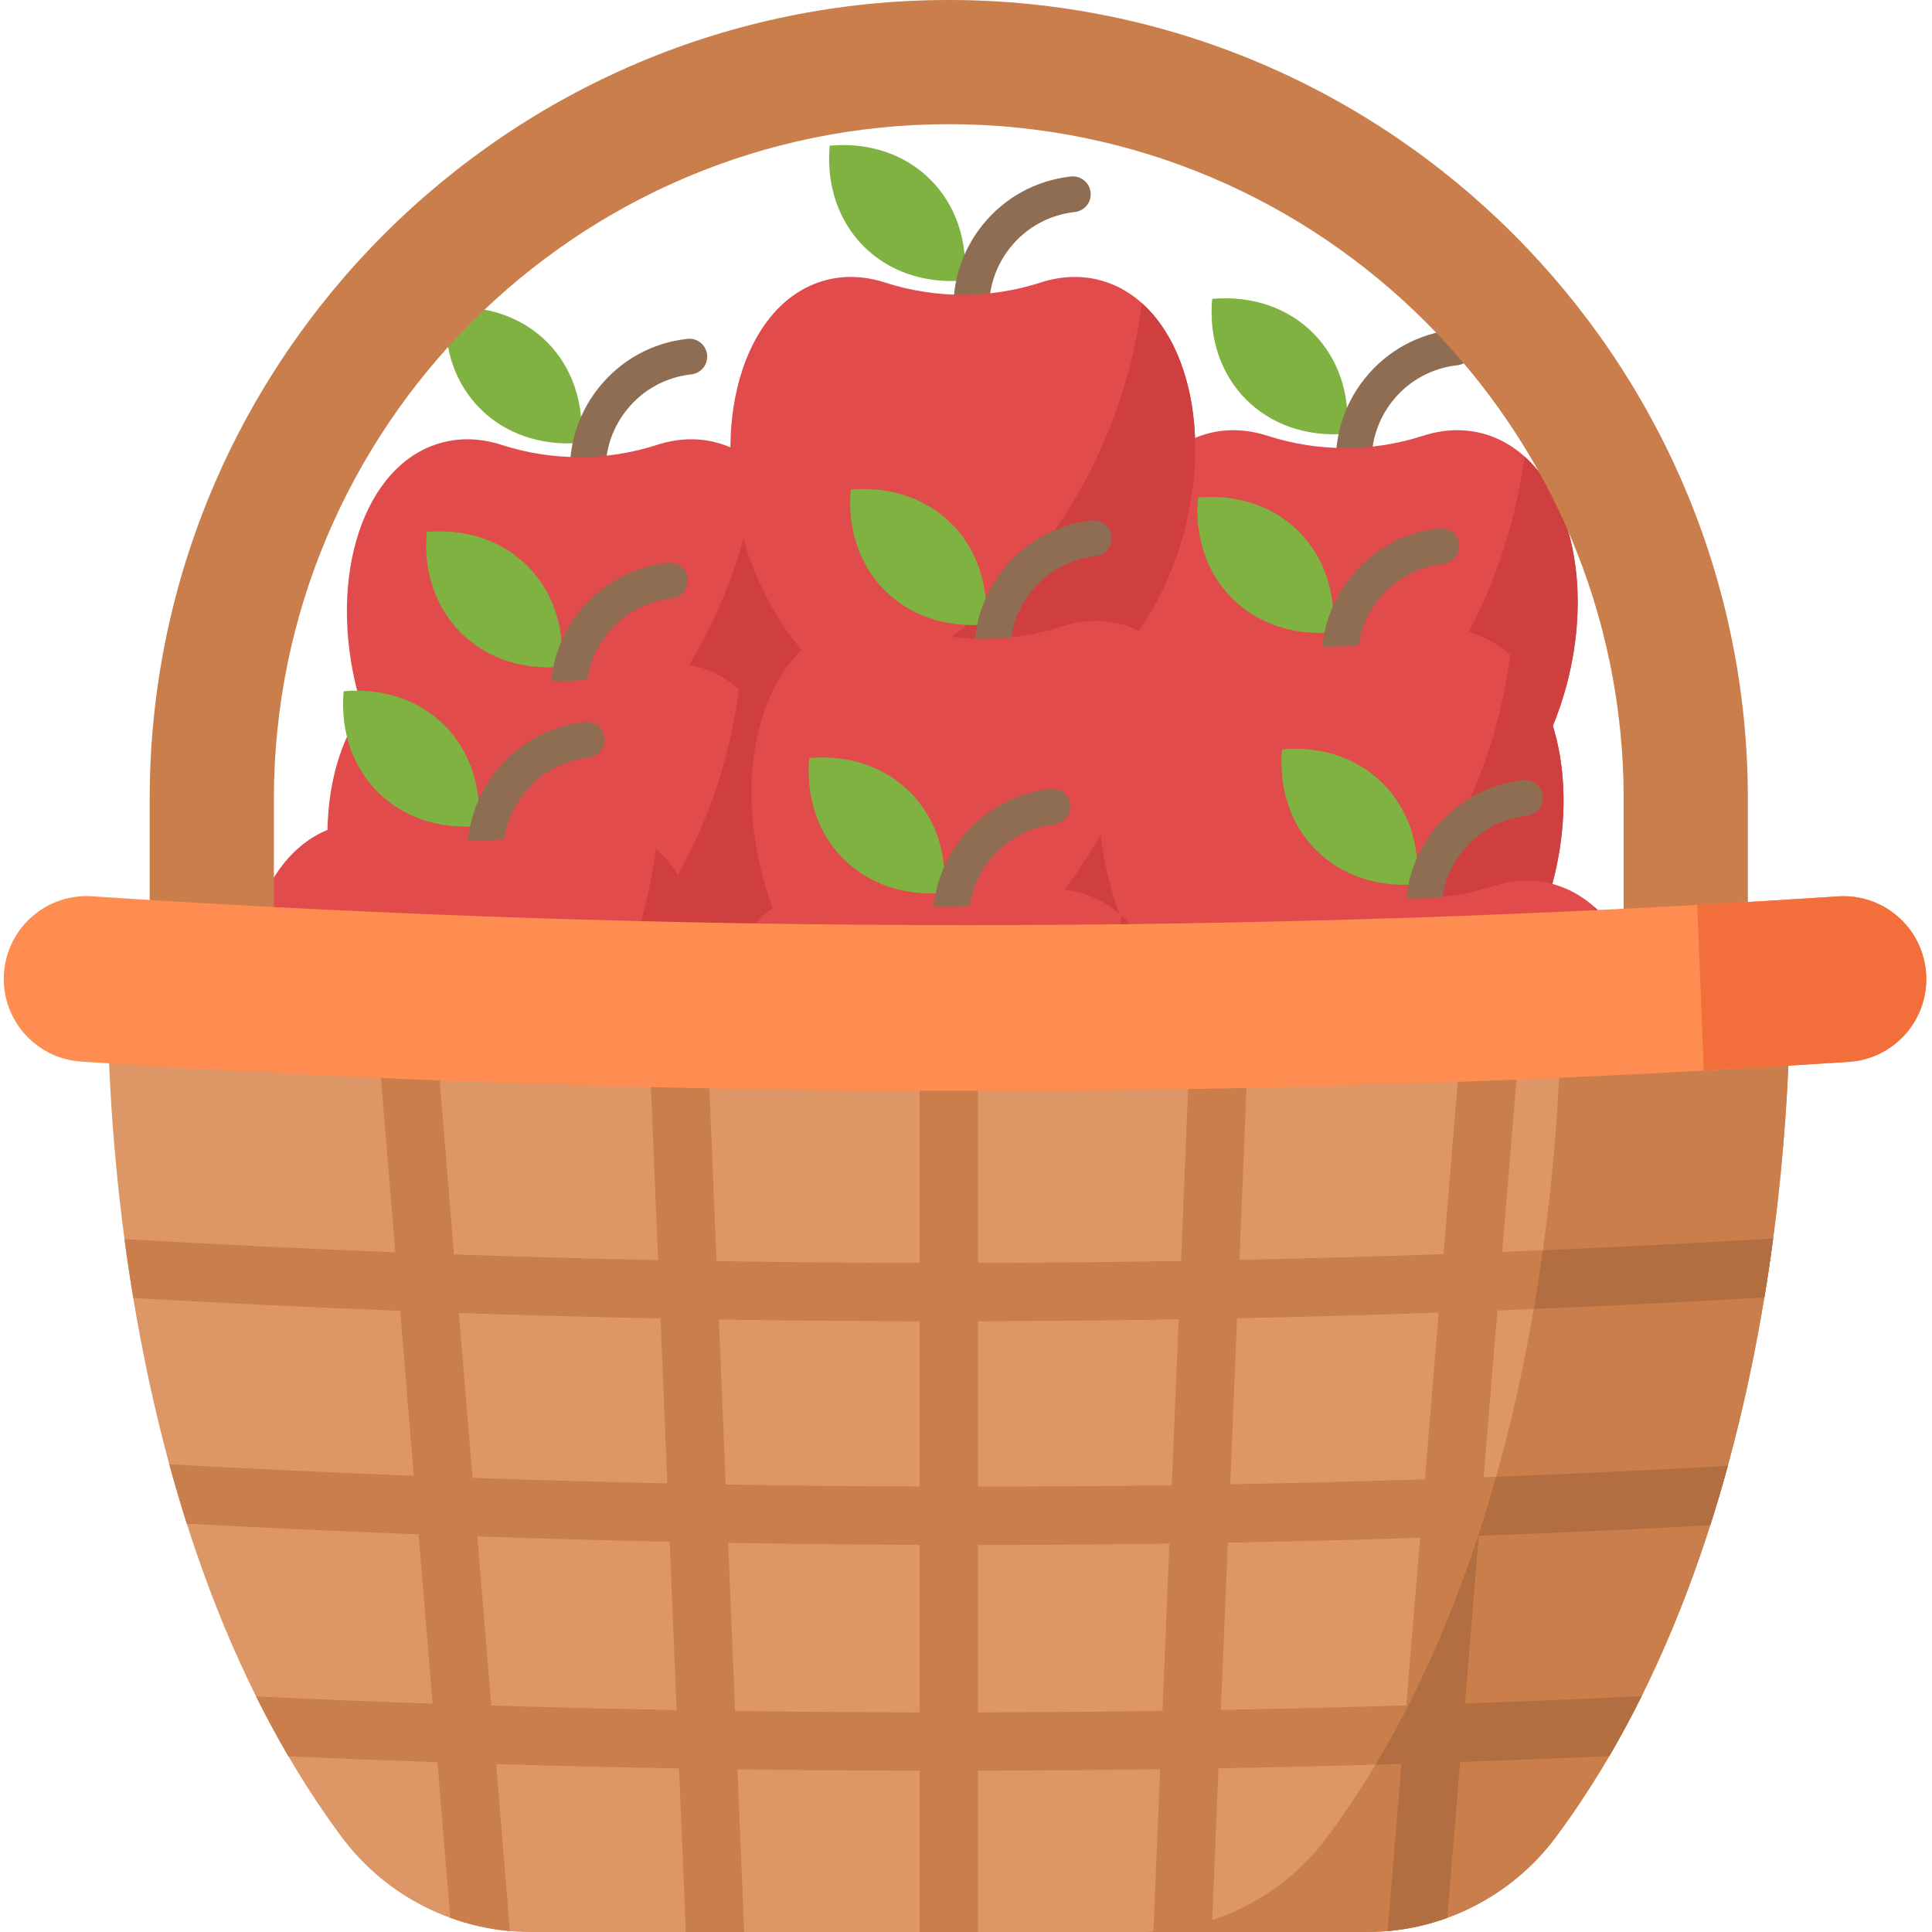 <?xml version="1.0" encoding="UTF-8" standalone="no"?>
<svg
   xmlns:dc="http://purl.org/dc/elements/1.1/"
   xmlns:cc="http://creativecommons.org/ns#"
   xmlns:rdf="http://www.w3.org/1999/02/22-rdf-syntax-ns#"
   xmlns:svg="http://www.w3.org/2000/svg"
   xmlns="http://www.w3.org/2000/svg"
   xmlns:sodipodi="http://sodipodi.sourceforge.net/DTD/sodipodi-0.dtd"
   xmlns:inkscape="http://www.inkscape.org/namespaces/inkscape"
   height="512pt"
   viewBox="-1 0 512 512"
   width="512pt"
   version="1.1"
   id="svg18"
   sodipodi:docname="wicker-basket-9.svg"
   inkscape:version="1.0.2-2 (e86c870879, 2021-01-15)">
  <defs
     id="defs22" />
  <sodipodi:namedview
     pagecolor="#ffffff"
     bordercolor="#666666"
     borderopacity="1"
     objecttolerance="10"
     gridtolerance="10"
     guidetolerance="10"
     inkscape:pageopacity="0"
     inkscape:pageshadow="2"
     inkscape:window-width="1920"
     inkscape:window-height="1017"
     id="namedview20"
     showgrid="false"
     inkscape:zoom="1.2451172"
     inkscape:cx="341.33333"
     inkscape:cy="309.20784"
     inkscape:window-x="-8"
     inkscape:window-y="-8"
     inkscape:window-maximized="1"
     inkscape:current-layer="layer3" />
  <g
     inkscape:groupmode="layer"
     id="layer3"
     inkscape:label="jablka">
    <g
       id="g127-08"
       transform="matrix(0.298,0,0,0.298,280.438,79.047)">
      <path
         style="fill:#7fb241"
         d="m 253.483,120.441 c -72.72,6.416 -126.336,-47.216 -119.936,-119.92 72.72,-6.416 126.336,47.216 119.936,119.92 z"
         id="path63-18" />
      <path
         style="fill:#8e6d53"
         d="m 256.267,171.097 c -6.272,-1.568 -11.2,-6.88 -11.952,-13.68 -3.44,-31.152 5.472,-61.76 25.056,-86.208 19.6,-24.448 47.552,-39.808 78.688,-43.232 8.736,-0.944 16.576,5.344 17.52,14.064 0.96,8.72 -5.328,16.56 -14.048,17.536 -22.704,2.496 -43.072,13.68 -57.36,31.504 -14.288,17.824 -20.768,40.128 -18.272,62.832 0.96,8.736 -5.328,16.576 -14.064,17.552 -1.92,0.224 -3.792,0.08 -5.568,-0.368 z"
         id="path65-3" />
      <path
         style="fill:#e14b4b"
         d="m 374.075,120.249 c -17.344,-4.624 -35.28,-3.664 -52.88,2 -45.216,14.576 -93.296,14.576 -138.512,0 -17.6,-5.664 -35.536,-6.624 -52.88,-2 -69.248,18.448 -102.656,118.624 -74.64,223.76 28.016,105.136 106.848,175.392 176.096,156.944 0.08,-0.016 0.144,-0.032 0.224,-0.064 13.456,-3.632 27.472,-3.632 40.928,0 0.08,0.016 0.144,0.032 0.224,0.064 69.232,18.448 148.08,-51.824 176.096,-156.944 28,-105.136 -5.424,-205.312 -74.656,-223.76 z"
         id="path67-3" />
      <path
         style="fill:#d03f3f"
         d="m 448.715,343.993 c -28,105.12 -106.88,175.36 -176.16,156.96 h -0.16 c -13.44,-3.68 -27.52,-3.68 -40.96,0 h -0.16 c -26.08,6.88 -53.44,1.28 -78.88,-13.92 135.84,-52.48 237.6,-184.96 258.88,-346.4 43.04,38.56 59.84,119.36 37.44,203.36 z"
         id="path69-90" />
      <g
         id="g71-97" />
      <g
         id="g73-26" />
      <g
         id="g75-1" />
      <g
         id="g77-21" />
      <g
         id="g79-1" />
      <g
         id="g81-8" />
      <g
         id="g83-27" />
      <g
         id="g85-42" />
      <g
         id="g87-74" />
      <g
         id="g89-49" />
      <g
         id="g91-7" />
      <g
         id="g93-57" />
      <g
         id="g95-88" />
      <g
         id="g97-85" />
      <g
         id="g99-8" />
    </g>
    <g
       id="g127-97"
       transform="matrix(0.298,0,0,0.298,77.445,81.457)">
      <path
         style="fill:#7fb241"
         d="m 253.483,120.441 c -72.72,6.416 -126.336,-47.216 -119.936,-119.92 72.72,-6.416 126.336,47.216 119.936,119.92 z"
         id="path63-8" />
      <path
         style="fill:#8e6d53"
         d="m 256.267,171.097 c -6.272,-1.568 -11.2,-6.88 -11.952,-13.68 -3.44,-31.152 5.472,-61.76 25.056,-86.208 19.6,-24.448 47.552,-39.808 78.688,-43.232 8.736,-0.944 16.576,5.344 17.52,14.064 0.96,8.72 -5.328,16.56 -14.048,17.536 -22.704,2.496 -43.072,13.68 -57.36,31.504 -14.288,17.824 -20.768,40.128 -18.272,62.832 0.96,8.736 -5.328,16.576 -14.064,17.552 -1.92,0.224 -3.792,0.08 -5.568,-0.368 z"
         id="path65-7" />
      <path
         style="fill:#e14b4b"
         d="m 374.075,120.249 c -17.344,-4.624 -35.28,-3.664 -52.88,2 -45.216,14.576 -93.296,14.576 -138.512,0 -17.6,-5.664 -35.536,-6.624 -52.88,-2 -69.248,18.448 -102.656,118.624 -74.64,223.76 28.016,105.136 106.848,175.392 176.096,156.944 0.08,-0.016 0.144,-0.032 0.224,-0.064 13.456,-3.632 27.472,-3.632 40.928,0 0.08,0.016 0.144,0.032 0.224,0.064 69.232,18.448 148.08,-51.824 176.096,-156.944 28,-105.136 -5.424,-205.312 -74.656,-223.76 z"
         id="path67-0" />
      <path
         style="fill:#d03f3f"
         d="m 448.715,343.993 c -28,105.12 -106.88,175.36 -176.16,156.96 h -0.16 c -13.44,-3.68 -27.52,-3.68 -40.96,0 h -0.16 c -26.08,6.88 -53.44,1.28 -78.88,-13.92 135.84,-52.48 237.6,-184.96 258.88,-346.4 43.04,38.56 59.84,119.36 37.44,203.36 z"
         id="path69-7" />
      <g
         id="g71-4" />
      <g
         id="g73-2" />
      <g
         id="g75-7" />
      <g
         id="g77-7" />
      <g
         id="g79-27" />
      <g
         id="g81-13" />
      <g
         id="g83-8" />
      <g
         id="g85-4" />
      <g
         id="g87-2" />
      <g
         id="g89-9" />
      <g
         id="g91-33" />
      <g
         id="g93-2" />
      <g
         id="g95-52" />
      <g
         id="g97-9" />
      <g
         id="g99-64" />
    </g>
    <g
       id="g127-2"
       transform="matrix(0.298,0,0,0.298,179.08,38.435)">
      <path
         style="fill:#7fb241"
         d="m 253.483,120.441 c -72.72,6.416 -126.336,-47.216 -119.936,-119.92 72.72,-6.416 126.336,47.216 119.936,119.92 z"
         id="path63-4" />
      <path
         style="fill:#8e6d53"
         d="m 256.267,171.097 c -6.272,-1.568 -11.2,-6.88 -11.952,-13.68 -3.44,-31.152 5.472,-61.76 25.056,-86.208 19.6,-24.448 47.552,-39.808 78.688,-43.232 8.736,-0.944 16.576,5.344 17.52,14.064 0.96,8.72 -5.328,16.56 -14.048,17.536 -22.704,2.496 -43.072,13.68 -57.36,31.504 -14.288,17.824 -20.768,40.128 -18.272,62.832 0.96,8.736 -5.328,16.576 -14.064,17.552 -1.92,0.224 -3.792,0.08 -5.568,-0.368 z"
         id="path65-436" />
      <path
         style="fill:#e14b4b"
         d="m 374.075,120.249 c -17.344,-4.624 -35.28,-3.664 -52.88,2 -45.216,14.576 -93.296,14.576 -138.512,0 -17.6,-5.664 -35.536,-6.624 -52.88,-2 -69.248,18.448 -102.656,118.624 -74.64,223.76 28.016,105.136 106.848,175.392 176.096,156.944 0.08,-0.016 0.144,-0.032 0.224,-0.064 13.456,-3.632 27.472,-3.632 40.928,0 0.08,0.016 0.144,0.032 0.224,0.064 69.232,18.448 148.08,-51.824 176.096,-156.944 28,-105.136 -5.424,-205.312 -74.656,-223.76 z"
         id="path67-8" />
      <path
         style="fill:#d03f3f"
         d="m 448.715,343.993 c -28,105.12 -106.88,175.36 -176.16,156.96 h -0.16 c -13.44,-3.68 -27.52,-3.68 -40.96,0 h -0.16 c -26.08,6.88 -53.44,1.28 -78.88,-13.92 135.84,-52.48 237.6,-184.96 258.88,-346.4 43.04,38.56 59.84,119.36 37.44,203.36 z"
         id="path69-93" />
      <g
         id="g71-2" />
      <g
         id="g73-8" />
      <g
         id="g75-97" />
      <g
         id="g77-2" />
      <g
         id="g79-0" />
      <g
         id="g81-5" />
      <g
         id="g83-2" />
      <g
         id="g85-9" />
      <g
         id="g87-70" />
      <g
         id="g89-26" />
      <g
         id="g91-45" />
      <g
         id="g93-89" />
      <g
         id="g95-3" />
      <g
         id="g97-57" />
      <g
         id="g99-3" />
    </g>
    <g
       id="g127-0"
       transform="matrix(0.298,0,0,0.298,72.289,140.814)">
      <path
         style="fill:#7fb241"
         d="m 253.483,120.441 c -72.72,6.416 -126.336,-47.216 -119.936,-119.92 72.72,-6.416 126.336,47.216 119.936,119.92 z"
         id="path63-96" />
      <path
         style="fill:#8e6d53"
         d="m 256.267,171.097 c -6.272,-1.568 -11.2,-6.88 -11.952,-13.68 -3.44,-31.152 5.472,-61.76 25.056,-86.208 19.6,-24.448 47.552,-39.808 78.688,-43.232 8.736,-0.944 16.576,5.344 17.52,14.064 0.96,8.72 -5.328,16.56 -14.048,17.536 -22.704,2.496 -43.072,13.68 -57.36,31.504 -14.288,17.824 -20.768,40.128 -18.272,62.832 0.96,8.736 -5.328,16.576 -14.064,17.552 -1.92,0.224 -3.792,0.08 -5.568,-0.368 z"
         id="path65-8" />
      <path
         style="fill:#e14b4b"
         d="m 374.075,120.249 c -17.344,-4.624 -35.28,-3.664 -52.88,2 -45.216,14.576 -93.296,14.576 -138.512,0 -17.6,-5.664 -35.536,-6.624 -52.88,-2 -69.248,18.448 -102.656,118.624 -74.64,223.76 28.016,105.136 106.848,175.392 176.096,156.944 0.08,-0.016 0.144,-0.032 0.224,-0.064 13.456,-3.632 27.472,-3.632 40.928,0 0.08,0.016 0.144,0.032 0.224,0.064 69.232,18.448 148.08,-51.824 176.096,-156.944 28,-105.136 -5.424,-205.312 -74.656,-223.76 z"
         id="path67-9" />
      <path
         style="fill:#d03f3f"
         d="m 448.715,343.993 c -28,105.12 -106.88,175.36 -176.16,156.96 h -0.16 c -13.44,-3.68 -27.52,-3.68 -40.96,0 h -0.16 c -26.08,6.88 -53.44,1.28 -78.88,-13.92 135.84,-52.48 237.6,-184.96 258.88,-346.4 43.04,38.56 59.84,119.36 37.44,203.36 z"
         id="path69-9" />
      <g
         id="g71-32" />
      <g
         id="g73-3" />
      <g
         id="g75-6" />
      <g
         id="g77-13" />
      <g
         id="g79-2" />
      <g
         id="g81-3" />
      <g
         id="g83-75" />
      <g
         id="g85-2" />
      <g
         id="g87-3" />
      <g
         id="g89-1" />
      <g
         id="g91-5" />
      <g
         id="g93-5" />
      <g
         id="g95-2" />
      <g
         id="g97-7" />
      <g
         id="g99-5" />
    </g>
    <g
       id="g127-73"
       transform="matrix(0.298,0,0,0.298,184.649,129.602)">
      <path
         style="fill:#7fb241"
         d="m 253.483,120.441 c -72.72,6.416 -126.336,-47.216 -119.936,-119.92 72.72,-6.416 126.336,47.216 119.936,119.92 z"
         id="path63-0" />
      <path
         style="fill:#8e6d53"
         d="m 256.267,171.097 c -6.272,-1.568 -11.2,-6.88 -11.952,-13.68 -3.44,-31.152 5.472,-61.76 25.056,-86.208 19.6,-24.448 47.552,-39.808 78.688,-43.232 8.736,-0.944 16.576,5.344 17.52,14.064 0.96,8.72 -5.328,16.56 -14.048,17.536 -22.704,2.496 -43.072,13.68 -57.36,31.504 -14.288,17.824 -20.768,40.128 -18.272,62.832 0.96,8.736 -5.328,16.576 -14.064,17.552 -1.92,0.224 -3.792,0.08 -5.568,-0.368 z"
         id="path65-0" />
      <path
         style="fill:#e14b4b"
         d="m 374.075,120.249 c -17.344,-4.624 -35.28,-3.664 -52.88,2 -45.216,14.576 -93.296,14.576 -138.512,0 -17.6,-5.664 -35.536,-6.624 -52.88,-2 -69.248,18.448 -102.656,118.624 -74.64,223.76 28.016,105.136 106.848,175.392 176.096,156.944 0.08,-0.016 0.144,-0.032 0.224,-0.064 13.456,-3.632 27.472,-3.632 40.928,0 0.08,0.016 0.144,0.032 0.224,0.064 69.232,18.448 148.08,-51.824 176.096,-156.944 28,-105.136 -5.424,-205.312 -74.656,-223.76 z"
         id="path67-72" />
      <path
         style="fill:#d03f3f"
         d="m 448.715,343.993 c -28,105.12 -106.88,175.36 -176.16,156.96 h -0.16 c -13.44,-3.68 -27.52,-3.68 -40.96,0 h -0.16 c -26.08,6.88 -53.44,1.28 -78.88,-13.92 135.84,-52.48 237.6,-184.96 258.88,-346.4 43.04,38.56 59.84,119.36 37.44,203.36 z"
         id="path69-56" />
      <g
         id="g71-04" />
      <g
         id="g73-30" />
      <g
         id="g75-5" />
      <g
         id="g77-99" />
      <g
         id="g79-6" />
      <g
         id="g81-9" />
      <g
         id="g83-4" />
      <g
         id="g85-07" />
      <g
         id="g87-8" />
      <g
         id="g89-2" />
      <g
         id="g91-6" />
      <g
         id="g93-13" />
      <g
         id="g95-9" />
      <g
         id="g97-5" />
      <g
         id="g99-48" />
    </g>
    <g
       id="g127-5"
       transform="matrix(0.298,0,0,0.298,276.683,131.685)">
      <path
         style="fill:#7fb241"
         d="m 253.483,120.441 c -72.72,6.416 -126.336,-47.216 -119.936,-119.92 72.72,-6.416 126.336,47.216 119.936,119.92 z"
         id="path63-1" />
      <path
         style="fill:#8e6d53"
         d="m 256.267,171.097 c -6.272,-1.568 -11.2,-6.88 -11.952,-13.68 -3.44,-31.152 5.472,-61.76 25.056,-86.208 19.6,-24.448 47.552,-39.808 78.688,-43.232 8.736,-0.944 16.576,5.344 17.52,14.064 0.96,8.72 -5.328,16.56 -14.048,17.536 -22.704,2.496 -43.072,13.68 -57.36,31.504 -14.288,17.824 -20.768,40.128 -18.272,62.832 0.96,8.736 -5.328,16.576 -14.064,17.552 -1.92,0.224 -3.792,0.08 -5.568,-0.368 z"
         id="path65-43" />
      <path
         style="fill:#e14b4b"
         d="m 374.075,120.249 c -17.344,-4.624 -35.28,-3.664 -52.88,2 -45.216,14.576 -93.296,14.576 -138.512,0 -17.6,-5.664 -35.536,-6.624 -52.88,-2 -69.248,18.448 -102.656,118.624 -74.64,223.76 28.016,105.136 106.848,175.392 176.096,156.944 0.08,-0.016 0.144,-0.032 0.224,-0.064 13.456,-3.632 27.472,-3.632 40.928,0 0.08,0.016 0.144,0.032 0.224,0.064 69.232,18.448 148.08,-51.824 176.096,-156.944 28,-105.136 -5.424,-205.312 -74.656,-223.76 z"
         id="path67-7" />
      <path
         style="fill:#d03f3f"
         d="m 448.715,343.993 c -28,105.12 -106.88,175.36 -176.16,156.96 h -0.16 c -13.44,-3.68 -27.52,-3.68 -40.96,0 h -0.16 c -26.08,6.88 -53.44,1.28 -78.88,-13.92 135.84,-52.48 237.6,-184.96 258.88,-346.4 43.04,38.56 59.84,119.36 37.44,203.36 z"
         id="path69-6" />
      <g
         id="g71-0" />
      <g
         id="g73-1" />
      <g
         id="g75-3" />
      <g
         id="g77-1" />
      <g
         id="g79-3" />
      <g
         id="g81-4" />
      <g
         id="g83-3" />
      <g
         id="g85-0" />
      <g
         id="g87-1" />
      <g
         id="g89-48" />
      <g
         id="g91-3" />
      <g
         id="g93-0" />
      <g
         id="g95-8" />
      <g
         id="g97-88" />
      <g
         id="g99-6" />
    </g>
    <g
       id="g127"
       transform="matrix(0.298,0,0,0.298,298.947,198.427)">
      <path
         style="fill:#7fb241"
         d="m 253.483,120.441 c -72.72,6.416 -126.336,-47.216 -119.936,-119.92 72.72,-6.416 126.336,47.216 119.936,119.92 z"
         id="path63" />
      <path
         style="fill:#8e6d53"
         d="m 256.267,171.097 c -6.272,-1.568 -11.2,-6.88 -11.952,-13.68 -3.44,-31.152 5.472,-61.76 25.056,-86.208 19.6,-24.448 47.552,-39.808 78.688,-43.232 8.736,-0.944 16.576,5.344 17.52,14.064 0.96,8.72 -5.328,16.56 -14.048,17.536 -22.704,2.496 -43.072,13.68 -57.36,31.504 -14.288,17.824 -20.768,40.128 -18.272,62.832 0.96,8.736 -5.328,16.576 -14.064,17.552 -1.92,0.224 -3.792,0.08 -5.568,-0.368 z"
         id="path65" />
      <path
         style="fill:#e14b4b"
         d="m 374.075,120.249 c -17.344,-4.624 -35.28,-3.664 -52.88,2 -45.216,14.576 -93.296,14.576 -138.512,0 -17.6,-5.664 -35.536,-6.624 -52.88,-2 -69.248,18.448 -102.656,118.624 -74.64,223.76 28.016,105.136 106.848,175.392 176.096,156.944 0.08,-0.016 0.144,-0.032 0.224,-0.064 13.456,-3.632 27.472,-3.632 40.928,0 0.08,0.016 0.144,0.032 0.224,0.064 69.232,18.448 148.08,-51.824 176.096,-156.944 28,-105.136 -5.424,-205.312 -74.656,-223.76 z"
         id="path67" />
      <path
         style="fill:#d03f3f"
         d="m 448.715,343.993 c -28,105.12 -106.88,175.36 -176.16,156.96 h -0.16 c -13.44,-3.68 -27.52,-3.68 -40.96,0 h -0.16 c -26.08,6.88 -53.44,1.28 -78.88,-13.92 135.84,-52.48 237.6,-184.96 258.88,-346.4 43.04,38.56 59.84,119.36 37.44,203.36 z"
         id="path69" />
      <g
         id="g71">
</g>
      <g
         id="g73">
</g>
      <g
         id="g75">
</g>
      <g
         id="g77">
</g>
      <g
         id="g79">
</g>
      <g
         id="g81">
</g>
      <g
         id="g83">
</g>
      <g
         id="g85">
</g>
      <g
         id="g87">
</g>
      <g
         id="g89">
</g>
      <g
         id="g91">
</g>
      <g
         id="g93">
</g>
      <g
         id="g95">
</g>
      <g
         id="g97">
</g>
      <g
         id="g99">
</g>
    </g>
    <g
       id="g127-9"
       transform="matrix(0.298,0,0,0.298,50.274,183.028)">
      <path
         style="fill:#7fb241"
         d="m 253.483,120.441 c -72.72,6.416 -126.336,-47.216 -119.936,-119.92 72.72,-6.416 126.336,47.216 119.936,119.92 z"
         id="path63-5" />
      <path
         style="fill:#8e6d53"
         d="m 256.267,171.097 c -6.272,-1.568 -11.2,-6.88 -11.952,-13.68 -3.44,-31.152 5.472,-61.76 25.056,-86.208 19.6,-24.448 47.552,-39.808 78.688,-43.232 8.736,-0.944 16.576,5.344 17.52,14.064 0.96,8.72 -5.328,16.56 -14.048,17.536 -22.704,2.496 -43.072,13.68 -57.36,31.504 -14.288,17.824 -20.768,40.128 -18.272,62.832 0.96,8.736 -5.328,16.576 -14.064,17.552 -1.92,0.224 -3.792,0.08 -5.568,-0.368 z"
         id="path65-4" />
      <path
         style="fill:#e14b4b"
         d="m 374.075,120.249 c -17.344,-4.624 -35.28,-3.664 -52.88,2 -45.216,14.576 -93.296,14.576 -138.512,0 -17.6,-5.664 -35.536,-6.624 -52.88,-2 -69.248,18.448 -102.656,118.624 -74.64,223.76 28.016,105.136 106.848,175.392 176.096,156.944 0.08,-0.016 0.144,-0.032 0.224,-0.064 13.456,-3.632 27.472,-3.632 40.928,0 0.08,0.016 0.144,0.032 0.224,0.064 69.232,18.448 148.08,-51.824 176.096,-156.944 28,-105.136 -5.424,-205.312 -74.656,-223.76 z"
         id="path67-4" />
      <path
         style="fill:#d03f3f"
         d="m 448.715,343.993 c -28,105.12 -106.88,175.36 -176.16,156.96 h -0.16 c -13.44,-3.68 -27.52,-3.68 -40.96,0 h -0.16 c -26.08,6.88 -53.44,1.28 -78.88,-13.92 135.84,-52.48 237.6,-184.96 258.88,-346.4 43.04,38.56 59.84,119.36 37.44,203.36 z"
         id="path69-4" />
      <g
         id="g71-3" />
      <g
         id="g73-9" />
      <g
         id="g75-9" />
      <g
         id="g77-9" />
      <g
         id="g79-5" />
      <g
         id="g81-6" />
      <g
         id="g83-7" />
      <g
         id="g85-7" />
      <g
         id="g87-7" />
      <g
         id="g89-4" />
      <g
         id="g91-4" />
      <g
         id="g93-8" />
      <g
         id="g95-7" />
      <g
         id="g97-8" />
      <g
         id="g99-4" />
    </g>
    <g
       id="g127-7"
       transform="matrix(0.298,0,0,0.298,173.66,200.731)">
      <path
         style="fill:#7fb241"
         d="m 253.483,120.441 c -72.72,6.416 -126.336,-47.216 -119.936,-119.92 72.72,-6.416 126.336,47.216 119.936,119.92 z"
         id="path63-9" />
      <path
         style="fill:#8e6d53"
         d="m 256.267,171.097 c -6.272,-1.568 -11.2,-6.88 -11.952,-13.68 -3.44,-31.152 5.472,-61.76 25.056,-86.208 19.6,-24.448 47.552,-39.808 78.688,-43.232 8.736,-0.944 16.576,5.344 17.52,14.064 0.96,8.72 -5.328,16.56 -14.048,17.536 -22.704,2.496 -43.072,13.68 -57.36,31.504 -14.288,17.824 -20.768,40.128 -18.272,62.832 0.96,8.736 -5.328,16.576 -14.064,17.552 -1.92,0.224 -3.792,0.08 -5.568,-0.368 z"
         id="path65-6" />
      <path
         style="fill:#e14b4b"
         d="m 374.075,120.249 c -17.344,-4.624 -35.28,-3.664 -52.88,2 -45.216,14.576 -93.296,14.576 -138.512,0 -17.6,-5.664 -35.536,-6.624 -52.88,-2 -69.248,18.448 -102.656,118.624 -74.64,223.76 28.016,105.136 106.848,175.392 176.096,156.944 0.08,-0.016 0.144,-0.032 0.224,-0.064 13.456,-3.632 27.472,-3.632 40.928,0 0.08,0.016 0.144,0.032 0.224,0.064 69.232,18.448 148.08,-51.824 176.096,-156.944 28,-105.136 -5.424,-205.312 -74.656,-223.76 z"
         id="path67-1" />
      <path
         style="fill:#d03f3f"
         d="m 448.715,343.993 c -28,105.12 -106.88,175.36 -176.16,156.96 h -0.16 c -13.44,-3.68 -27.52,-3.68 -40.96,0 h -0.16 c -26.08,6.88 -53.44,1.28 -78.88,-13.92 135.84,-52.48 237.6,-184.96 258.88,-346.4 43.04,38.56 59.84,119.36 37.44,203.36 z"
         id="path69-5" />
      <g
         id="g71-9" />
      <g
         id="g73-7" />
      <g
         id="g75-94" />
      <g
         id="g77-6" />
      <g
         id="g79-7" />
      <g
         id="g81-1" />
      <g
         id="g83-6" />
      <g
         id="g85-5" />
      <g
         id="g87-6" />
      <g
         id="g89-8" />
      <g
         id="g91-8" />
      <g
         id="g93-1" />
      <g
         id="g95-5" />
      <g
         id="g97-3" />
      <g
         id="g99-2" />
    </g>
  </g>
  <g
     inkscape:groupmode="layer"
     id="layer2"
     inkscape:label="koszyk">
    <path
       d="m 429.293,247.867 v -36.102 c 0,-98.621 -80.234,-178.855 -178.855,-178.855 -98.621,0 -178.855,80.234 -178.855,178.855 v 36.102 H 38.668 V 211.766 C 38.668,94.996 133.668,0 250.434,0 367.203,0 462.203,94.996 462.203,211.766 v 36.102 z m 0,0"
       fill="#c97e4b"
       id="path2" />
    <path
       d="m 27.641,253.18 c 0,0 -6.328,141.828 61.883,233.625 C 101.305,502.66 119.91,512 139.668,512 h 221.539 c 19.754,0 38.359,-9.34 50.141,-25.195 68.211,-91.797 61.883,-233.625 61.883,-233.625 z m 0,0"
       fill="#dd9666"
       id="path4" />
    <path
       d="m 473.23,253.18 h -60.598 c 0,0 6.328,141.828 -61.879,233.625 C 338.969,502.66 320.363,512 300.609,512 h 60.598 c 19.754,0 38.359,-9.34 50.141,-25.195 68.211,-91.797 61.883,-233.625 61.883,-233.625 z m 0,0"
       fill="#c97e4b"
       id="path6" />
    <path
       d="m 452.234,404.203 c 1.684,-5.262 3.23,-10.516 4.656,-15.738 l -2.664,0.152 c -20.555,1.137 -41.242,2.094 -62.051,2.867 l 3.648,-44.199 c 23.621,-0.926 47.211,-2.074 70.746,-3.449 0.887,-5.348 1.656,-10.57 2.328,-15.633 l -1.555,0.109 c -23.367,1.375 -46.785,2.527 -70.238,3.457 l 5.82,-70.523 c 0.309,-3.738 -2.098,-7.07 -5.57,-8.062 h -4.266 c -2.992,0.863 -5.293,3.504 -5.562,6.793 l -5.977,72.379 c -18.012,0.641 -36.043,1.148 -54.082,1.527 l 2.41,-58.496 c 0.176,-4.266 -3.137,-7.863 -7.398,-8.039 -0.109,-0.004 -0.219,-0.008 -0.324,-0.008 -4.121,0 -7.543,3.254 -7.715,7.41 l -2.449,59.426 c -17.938,0.301 -35.887,0.473 -53.832,0.516 v -59.625 c 0,-4.266 -3.461,-7.727 -7.727,-7.727 -4.266,0 -7.727,3.461 -7.727,7.727 v 59.629 c -17.945,-0.031 -35.895,-0.191 -53.828,-0.48 l -2.219,-53.805 c -0.172,-4.152 -3.594,-7.406 -7.715,-7.406 -0.105,0 -0.215,0.004 -0.324,0.008 -4.262,0.176 -7.574,3.773 -7.398,8.035 l 2.18,52.887 c -18.039,-0.367 -36.066,-0.863 -54.078,-1.492 l -4.789,-58.012 c -0.352,-4.25 -4.094,-7.414 -8.336,-7.062 -4.254,0.352 -7.414,4.082 -7.063,8.336 l 4.637,56.164 c -23.973,-0.938 -47.906,-2.105 -71.781,-3.504 0.672,5.059 1.445,10.277 2.328,15.613 23.531,1.359 47.113,2.492 70.734,3.402 l 3.609,43.719 c -21.547,-0.832 -43.148,-1.844 -64.793,-3.035 1.418,5.219 2.961,10.469 4.633,15.727 20.523,1.102 41.008,2.043 61.438,2.82 l 3.707,44.887 c -15.758,-0.543 -31.371,-1.184 -46.785,-1.922 2.672,5.371 5.523,10.668 8.57,15.867 13.043,0.59 26.219,1.109 39.496,1.562 l 3.406,41.246 c 5.051,1.836 10.355,3.023 15.793,3.508 L 130.477,467.5 c 16.047,0.48 32.227,0.863 48.48,1.148 L 180.746,512 h 15.465 l -1.777,-43.113 c 16.051,0.215 32.16,0.34 48.277,0.367 V 512 h 15.453 v -42.75 c 16.117,-0.035 32.227,-0.164 48.277,-0.387 L 304.66,512 H 320.125 l 1.789,-43.383 c 16.258,-0.293 32.438,-0.68 48.484,-1.168 l -3.656,44.305 c 5.438,-0.484 10.742,-1.672 15.797,-3.508 l 3.406,-41.301 c 13.293,-0.457 26.484,-0.984 39.539,-1.582 3.043,-5.199 5.895,-10.5 8.562,-15.871 -15.422,0.746 -31.047,1.395 -46.82,1.949 l 3.668,-44.449 c 20.57,-0.754 41.02,-1.684 61.34,-2.789 z m -331.629,-56.258 c 17.797,0.609 35.609,1.094 53.438,1.453 l 1.801,43.707 c -17.168,-0.363 -34.379,-0.844 -51.629,-1.441 z M 129.195,452 125.496,407.168 c 17.031,0.582 34.031,1.051 50.984,1.406 l 1.84,44.602 C 161.848,452.887 145.453,452.492 129.195,452 Z m 113.516,1.801 c -16.332,-0.027 -32.656,-0.156 -48.914,-0.379 l -1.84,-44.551 c 16.965,0.289 33.887,0.465 50.754,0.527 z m 0,-59.855 c -17.078,-0.062 -34.211,-0.246 -51.391,-0.543 l -1.805,-43.727 c 17.727,0.281 35.457,0.438 53.195,0.469 z m 64.367,59.453 c -16.262,0.23 -32.582,0.363 -48.914,0.398 v -44.371 c 16.969,-0.008 33.887,-0.129 50.742,-0.363 z m 2.465,-59.797 c -17.062,0.242 -34.191,0.367 -51.379,0.371 v -43.832 c 17.73,-0.043 35.465,-0.211 53.191,-0.504 z m 62.137,58.348 c -16.258,0.504 -32.652,0.902 -49.129,1.199 l 1.828,-44.336 c 17.059,-0.309 34.051,-0.738 50.969,-1.285 z m 4.949,-59.922 c -17.129,0.562 -34.336,1.004 -51.609,1.32 l 1.812,-44 c 17.828,-0.371 35.641,-0.863 53.441,-1.488 z m 0,0"
       fill="#c97e4b"
       id="path8" />
    <path
       d="m 454.227,388.617 c -19.461,1.074 -39.043,1.988 -58.73,2.742 -7.25,25.766 -17.496,52.164 -31.961,76.293 2.289,-0.062 4.578,-0.133 6.863,-0.203 l -3.656,44.305 c 5.438,-0.48 10.742,-1.672 15.797,-3.504 l 3.406,-41.305 c 13.293,-0.457 26.484,-0.984 39.539,-1.578 3.043,-5.203 5.891,-10.5 8.562,-15.871 v -0.004 C 418.625,450.238 403,450.891 387.227,451.441 l 3.668,-44.449 c 20.57,-0.754 41.02,-1.684 61.34,-2.789 1.695,-5.301 3.254,-10.594 4.691,-15.859 z m 0,0"
       fill="#b26e40"
       id="path10" />
    <path
       d="m 467.348,328.312 c -19.789,1.164 -39.613,2.168 -59.465,3.012 -0.707,5.055 -1.508,10.254 -2.422,15.57 20.402,-0.855 40.777,-1.875 61.113,-3.059 0.879,-5.316 1.645,-10.508 2.316,-15.543 z m 0,0"
       fill="#b26e40"
       id="path12" />
    <path
       d="M 488.965,281.398 C 333.137,291.668 176.977,291.672 20.516,281.336 8.16,280.52 -1.082,269.652 0.102,257.324 c 1.133,-11.805 11.445,-20.578 23.281,-19.797 154.137,10.184 308.578,10.191 462.715,0.027 11.988,-0.789 22.375,8.203 23.316,20.176 l 0.004,0.039 c 0.957,12.195 -8.242,22.824 -20.453,23.629 z m 0,0"
       fill="#ff8c51"
       id="path14" />
    <path
       d="m 509.418,257.766 -0.004,-0.035 c -0.941,-11.973 -11.328,-20.969 -23.316,-20.176 -12.434,0.816 -24.875,1.566 -37.312,2.254 l 1.738,43.906 c 12.816,-0.707 25.629,-1.477 38.441,-2.32 12.211,-0.801 21.41,-11.43 20.453,-23.629 z m 0,0"
       fill="#f26e3b"
       id="path16" />
  </g>
</svg>
